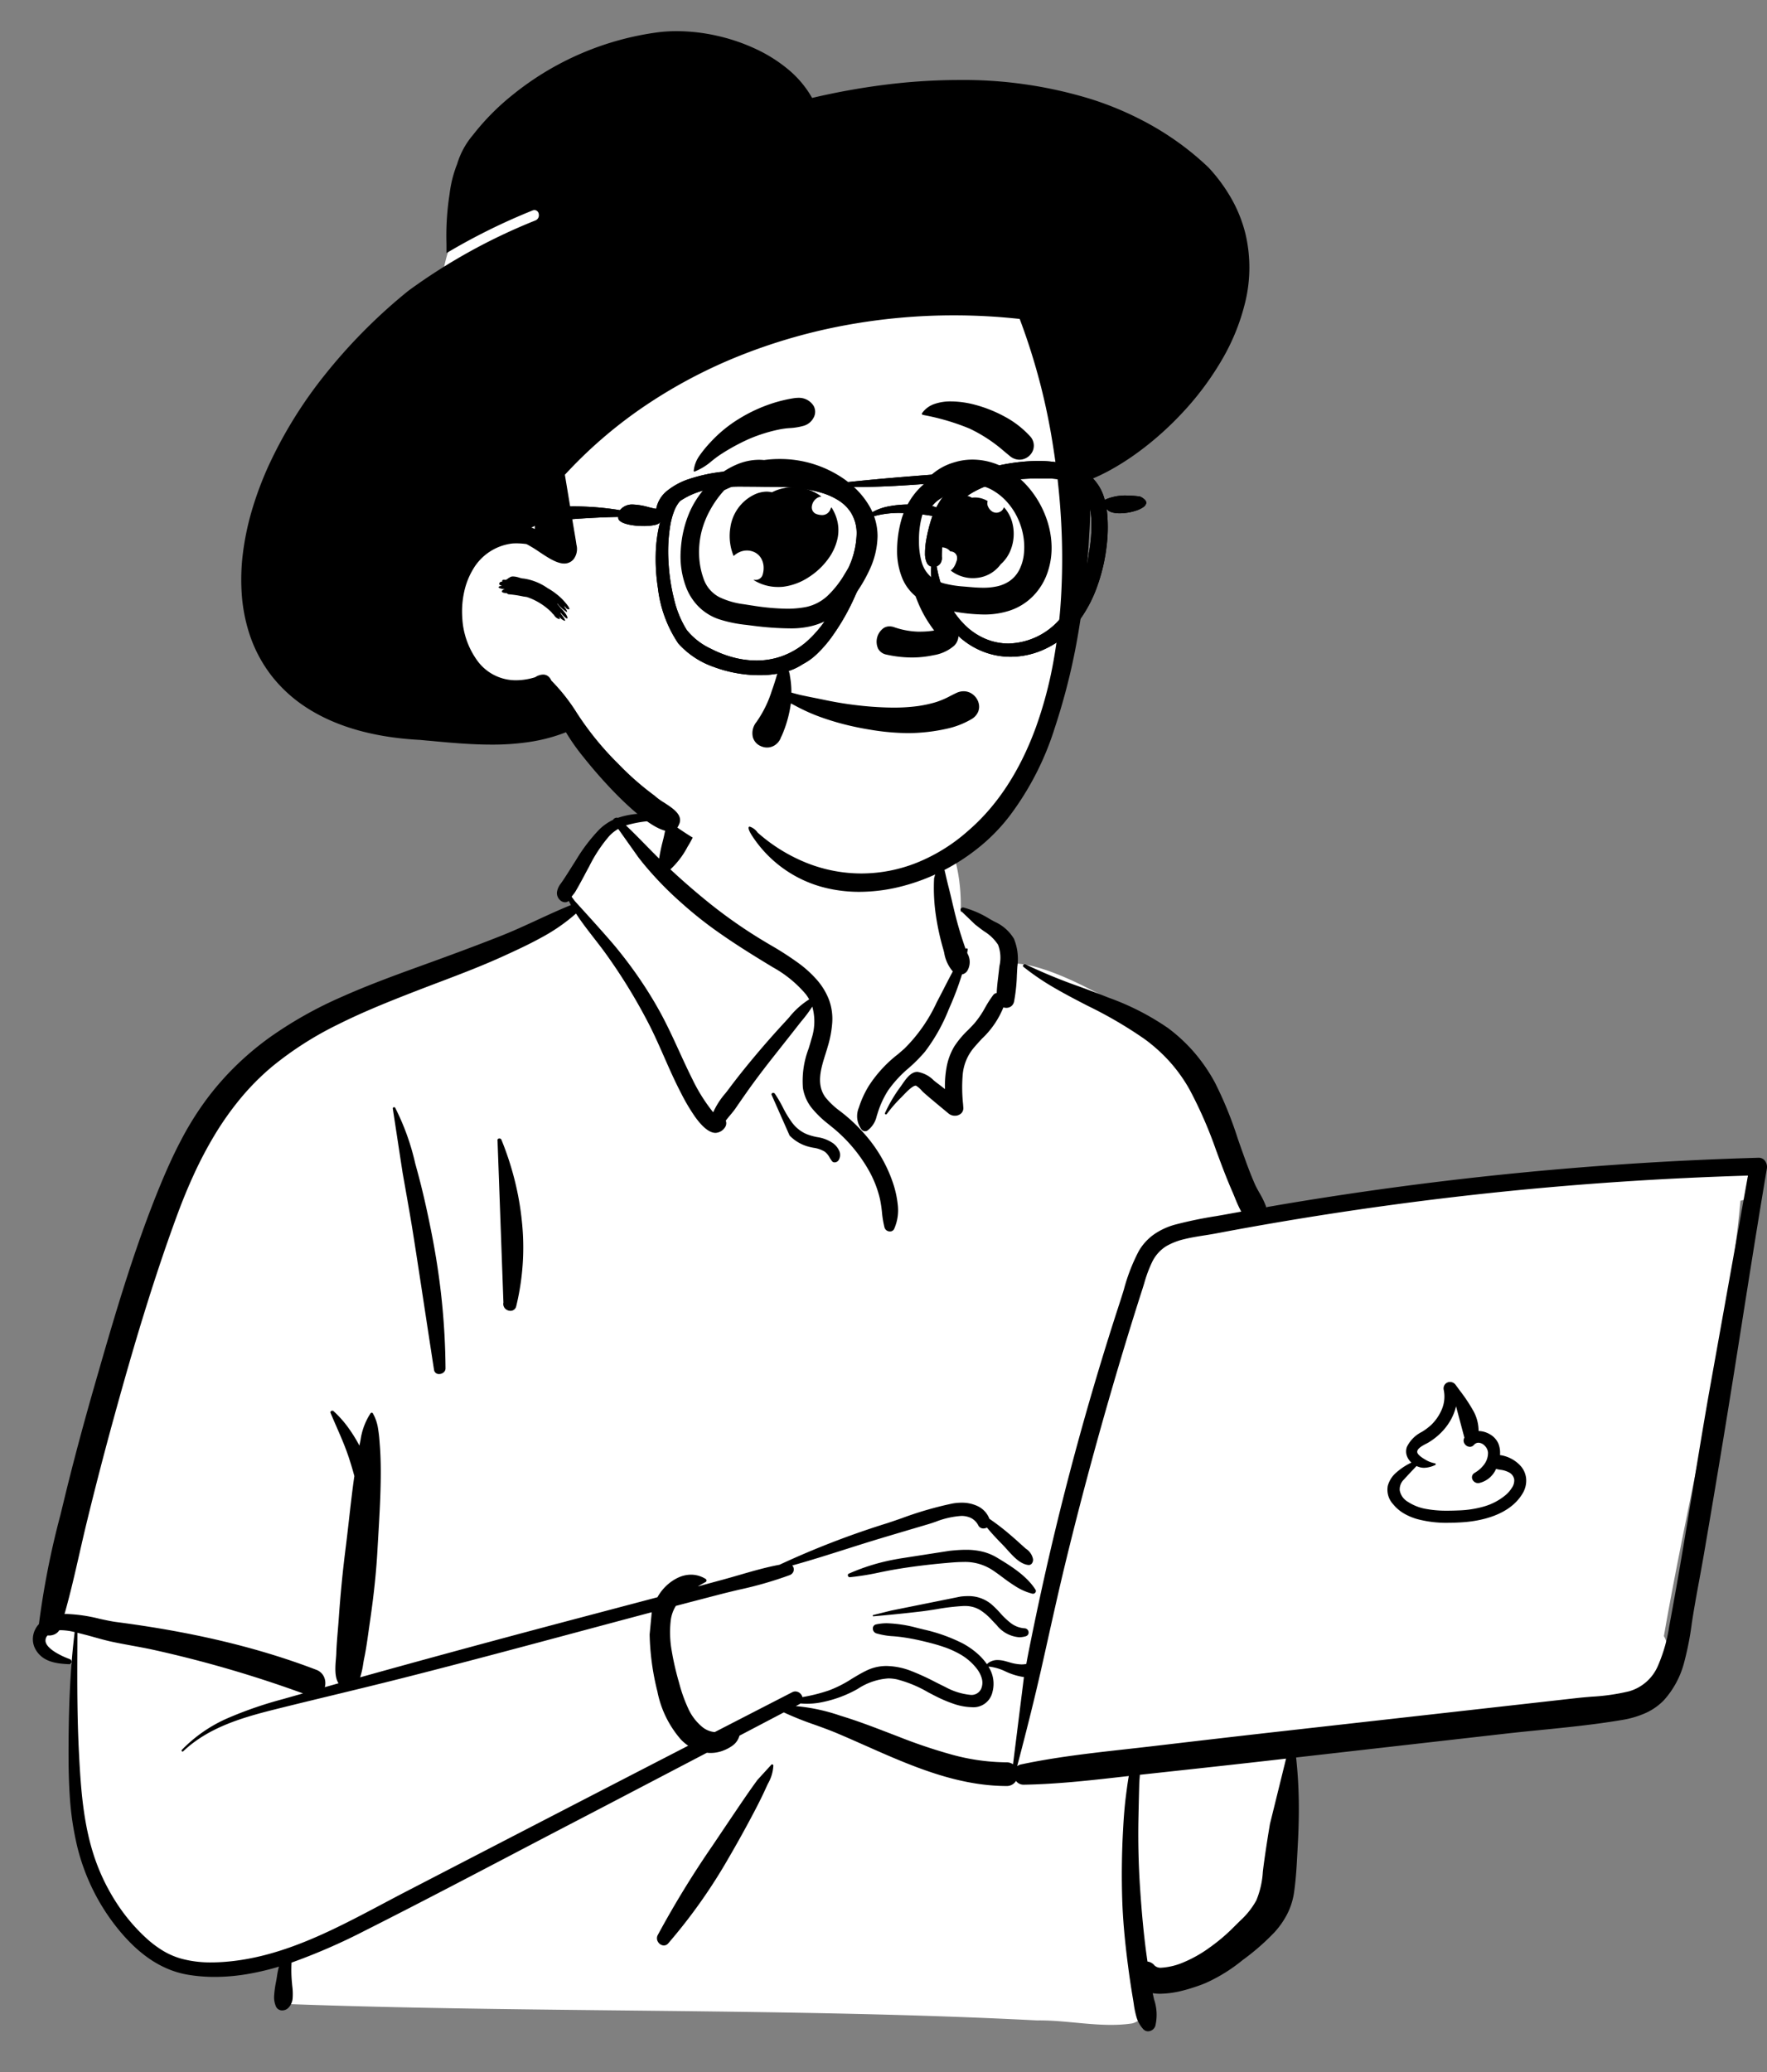 <svg xmlns="http://www.w3.org/2000/svg" width="268.668" height="315" viewBox="0 0 268.668 315">
  <rect x="0" y="0" width="268.668" height="315" fill="#808080" stroke="none"/>
  <g id="Peep1" transform="translate(-0.314 -0.477)">
    <g id="body_Macbook" data-name="body/Macbook" transform="translate(0.314 122.477)">
      <path id="_Background" data-name="🎨 Background" d="M255.636,61.461l-11.277,1.107c-18,1.375-36,4.248-53.864,5.972a1.155,1.155,0,0,0-1.844-.1c-1.783-.156-3.781-1.519-5.4-.1-.052-.007-.1-.016-.158-.021a113.276,113.276,0,0,1-6.792-17.3c-1.231-3.624-2.888-7.131-5.949-9.564-5.224-3.626-17.193-10.98-23.327-10.671a4.553,4.553,0,0,0-1.454-2.962c1.853-3.159-5.555-5.22-6.078-4.854.335-10.553-4.629-19.718-15.575-21.819C114.116-.9,100.169-1.238,94.895,9.01c-.58-.065-6.506-.1-7.079-.032-.891-1.129-10.682,9.57-6.669,13.295-35.874,15.869-56.271,13.976-66.2,58.588-1.342,4.191-1.44,8.777-2.858,12.874-5.043,11.775-9.133,24.314-10.151,37.127-2.459.63-2.741,4.965.106,5.592a6.66,6.66,0,0,1,2.791,1.188c-.62,10.5,1.919,34.486,3.52,34.412,3.263,10.383,17.815,13.314,28.118,9.665-1.776,3.341,0,5.442,0,7.228,37.073,1.4,77.608.595,114.67,2.518,4.741-.067,9.727,1.164,14.4.455,2.852-.684,2.857-5.168-.036-5.722l12.639-2.745c-.282-.107,5.21-3.76,9.361-10.587,3.864-7.637,1.234-16.855,2.985-25.162,13.674-1.118,27.575-1.6,41.1-3.912,1.844,5.517,9.827-1.081,12.364-3.735l-.009-.012a3.082,3.082,0,0,0,2.246-2.849,3.741,3.741,0,0,0,.216-4.154C250.2,111.2,255.966,88.9,258.052,66.853a4.668,4.668,0,0,0,2.02-.985l-.048-.048a2.506,2.506,0,0,0-.471-3.976C258.212,61.081,257.092,61.318,255.636,61.461Z" transform="translate(6.581 -6.318)" fill="#fff"/>
      <path id="_Ink" data-name="🖍 Ink" d="M169.561,188.114a.987.987,0,0,1-.732-.324,4.6,4.6,0,0,1-1.025-1.813,13.916,13.916,0,0,1-.424-2.057h0v0c-.035-.228-.072-.464-.111-.7-.277-1.623-.529-3.309-.769-5.153-.5-3.879-.782-7.072-.873-10.05-.105-3.43-.065-6.911.121-10.348.09-1.675.206-3.476.439-5.3.107-.838.2-1.541.306-2.248.039-.264.084-.53.135-.815l-2.846.321c-4.168.465-8.615.925-13.124,1h-.025a1.422,1.422,0,0,1-1.157-.574,1.634,1.634,0,0,1-1.451.776h-.008c-6.262-.023-12.08-2.126-17.434-4.395-1.338-.567-2.688-1.166-3.993-1.745l-.005,0c-1.439-.638-2.927-1.3-4.4-1.918-1.085-.455-2.219-.863-3.316-1.258a48.249,48.249,0,0,1-4.693-1.876l-6.745,3.538a2.772,2.772,0,0,1-1.108,1.549,5.976,5.976,0,0,1-1.262.676,5.243,5.243,0,0,1-2.019.4,5.485,5.485,0,0,1-.565-.029C96.3,149,91.57,151.476,87.121,153.8L82,156.467c-2.961,1.542-5.943,3.1-8.827,4.614-7.128,3.733-14.5,7.594-21.8,11.285l-.756.38a92.108,92.108,0,0,1-11.289,4.926,20.049,20.049,0,0,0,.058,3.019l.02.23c.009.1.019.191.029.292v.011a9.076,9.076,0,0,1,.06,1.835,2.307,2.307,0,0,1-.72,1.556,1.31,1.31,0,0,1-.86.322,1.016,1.016,0,0,1-.942-.554,3.54,3.54,0,0,1-.286-1.794,15.491,15.491,0,0,1,.276-1.973c.056-.3.109-.588.148-.853a12.97,12.97,0,0,1,.29-1.474,40.208,40.208,0,0,1-4.851,1.137,30.055,30.055,0,0,1-4.9.422,24.745,24.745,0,0,1-4-.319,13.971,13.971,0,0,1-3.169-.918,15.776,15.776,0,0,1-2.822-1.563,20.092,20.092,0,0,1-2.508-2.071,27.294,27.294,0,0,1-2.224-2.443,31.7,31.7,0,0,1-3.764-5.866,32.11,32.11,0,0,1-2.4-6.546A45.055,45.055,0,0,1,5.6,152.272c-.178-2.665-.19-5.394-.175-7.945.018-3.132.089-5.9.218-8.463.152-3.028.384-5.787.708-8.435a9.139,9.139,0,0,0-2.029-.287c-.108,0-.213,0-.314.011a1.629,1.629,0,0,1-.667.594,1.963,1.963,0,0,1-.862.2,2,2,0,0,1-.235-.014,1.058,1.058,0,0,0-.3,1.008c.134.524.673,1.072,1.6,1.63a11.968,11.968,0,0,0,2.057.962.424.424,0,0,1,.269.476.343.343,0,0,1-.354.3h-.02l-.293-.014c-1.824-.1-3.657-.415-4.7-2.07a3.18,3.18,0,0,1-.487-2.1,3.411,3.411,0,0,1,.9-1.913A128.052,128.052,0,0,1,4.2,109.567l.008-.035c.15-.618.306-1.258.458-1.887,1.348-5.588,2.912-11.468,4.784-17.974l.768-2.667c1.3-4.5,2.712-9.31,4.236-14,1.672-5.151,3.309-9.641,5-13.726,1.046-2.523,2.047-4.683,3.059-6.606a46.779,46.779,0,0,1,3.842-6.176,43.472,43.472,0,0,1,4.422-5.076,45.367,45.367,0,0,1,5.147-4.341,61.251,61.251,0,0,1,10.989-6.2c3.8-1.7,7.736-3.156,11.774-4.618l.353-.128c3.93-1.422,8.129-2.961,12.209-4.578,1.847-.732,3.684-1.58,5.461-2.4,1.66-.766,3.377-1.558,5.1-2.253-.117-.213-.23-.427-.335-.637l-.066.055h0l-.032.024a.791.791,0,0,1-.454.134,1.1,1.1,0,0,1-.725-.286,1.451,1.451,0,0,1-.518-1.225,2.69,2.69,0,0,1,.523-1.247l.073-.1c.518-.726,1-1.5,1.469-2.24.137-.219.293-.467.445-.705l.393-.617a25.641,25.641,0,0,1,3.563-4.67A7.708,7.708,0,0,1,88.256,3.93a.073.073,0,0,1,.011-.072.766.766,0,0,1,.52-.242.193.193,0,0,1,.13.038,12.416,12.416,0,0,1,4.291-.65c1.2,0,2.41.1,3.452.2l.5-1.577A2.654,2.654,0,0,1,98.1.39,2.191,2.191,0,0,1,99.351,0a2.3,2.3,0,0,1,2.213,1.686,2.831,2.831,0,0,1,.065,1.175,15.834,15.834,0,0,1-2.088,5.18,12.733,12.733,0,0,1-2.609,3.435c1.948,1.817,3.981,3.578,6.043,5.231a74.564,74.564,0,0,0,7.1,5.023c.665.416,1.35.823,2.012,1.217a47.68,47.68,0,0,1,4.431,2.863,17.258,17.258,0,0,1,2.624,2.391,10.139,10.139,0,0,1,1.864,3,8.424,8.424,0,0,1,.528,3.625,16.552,16.552,0,0,1-.688,3.623l-.079.27c-.083.279-.17.558-.263.853-.683,2.17-1.456,4.629.031,6.6a12.132,12.132,0,0,0,2.279,2.122c.3.235.611.478.9.724a24.823,24.823,0,0,1,2.68,2.626,21.707,21.707,0,0,1,4.18,6.94l.082.234a15.286,15.286,0,0,1,.847,3.671,6.978,6.978,0,0,1-.547,3.64.682.682,0,0,1-.642.391.851.851,0,0,1-.825-.582,15.55,15.55,0,0,1-.391-2.343,18.582,18.582,0,0,0-.3-1.99,16.386,16.386,0,0,0-1.638-4.25,23.018,23.018,0,0,0-5.629-6.681l-.682-.555a15.259,15.259,0,0,1-2.416-2.351,6.474,6.474,0,0,1-1.354-3.068,13.806,13.806,0,0,1,.884-6.016l0-.005c.145-.481.3-.978.428-1.465a8.327,8.327,0,0,0,.114-4.875,20.473,20.473,0,0,1-1.569,2.12c-.189.234-.368.455-.539.673-1.023,1.311-2.065,2.63-3.074,3.905l-.136.173-.758.96c-1.5,1.906-2.794,3.627-3.943,5.261-.608.864-1.19,1.707-1.679,2.417-.228.331-.511.669-.784.995v0c-.229.273-.465.555-.672.836a1.082,1.082,0,0,1-.1.984,1.83,1.83,0,0,1-1.455.874c-.9,0-1.944-.817-3.105-2.429a29.379,29.379,0,0,1-2.125-3.585l-.05-.1-.019-.036c-.909-1.745-1.715-3.572-2.494-5.34-.788-1.788-1.6-3.637-2.525-5.4a84.445,84.445,0,0,0-6.473-10.491c-.552-.76-1.139-1.514-1.705-2.243-.93-1.2-1.892-2.433-2.721-3.72a27.819,27.819,0,0,1-5.292,3.665c-1.964,1.085-4.081,2.05-5.781,2.826h0c-3.243,1.479-6.638,2.768-9.921,4.014l-.006,0c-.938.356-1.909.725-2.86,1.092l-1.264.491c-4.161,1.624-7.623,3.051-10.993,4.737A51.457,51.457,0,0,0,36.4,41.436a37.807,37.807,0,0,0-4.878,4.915,45.9,45.9,0,0,0-3.949,5.608,60.518,60.518,0,0,0-3.193,6.107c-.9,1.966-1.752,4.063-2.611,6.413-1.709,4.67-3.363,9.621-5.056,15.135-1.4,4.546-2.8,9.418-4.43,15.332-1.453,5.284-2.83,10.595-4.093,15.784-.387,1.588-.757,3.208-1.114,4.774v0c-.69,3.021-1.4,6.145-2.267,9.176.117,0,.234-.006.348-.006a23.991,23.991,0,0,1,4.982.734c.942.206,1.832.4,2.63.5,5.571.729,10.6,1.623,15.376,2.731,2.587.6,5.123,1.273,7.54,2,2.536.762,5.027,1.61,7.4,2.519a2.064,2.064,0,0,1,1.2,1.129,2.332,2.332,0,0,1,.1,1.515l.832-.236.031-.009,1.223-.346c-.621-.951-.5-2.508-.394-3.759.023-.284.045-.552.056-.792l0-.089c.041-1.134.137-2.287.23-3.4v-.006c.048-.579.1-1.179.14-1.767.245-3.479.55-6.687.932-9.8l.1-.816c.193-1.513.367-3.052.536-4.542v0c.228-2.01.463-4.088.747-6.123l.059-.406c-.206-.788-.454-1.619-.8-2.695-.54-1.661-1.247-3.282-1.932-4.849-.294-.674-.6-1.37-.886-2.064a.211.211,0,0,1,.014-.207.31.31,0,0,1,.255-.123.274.274,0,0,1,.185.066A16.247,16.247,0,0,1,47.9,96.281a22.978,22.978,0,0,1,1.748,2.8c.008-.04.015-.08.023-.119s.019-.1.03-.155l.118-.58a9.966,9.966,0,0,1,1.512-4.049.247.247,0,0,1,.193-.1.193.193,0,0,1,.17.1,6.626,6.626,0,0,1,.762,2.172,21.686,21.686,0,0,1,.266,2.321c.008.1.015.194.023.29.163,2.041.156,4.09.137,5.454-.04,2.836-.21,5.722-.375,8.513-.039.655-.083,1.4-.123,2.123-.179,3.18-.529,6.566-1.073,10.353l-.094.646c-.065.442-.128.894-.189,1.33v0c-.165,1.183-.336,2.4-.568,3.592l-.09.443c-.053.25-.1.533-.148.831a12.028,12.028,0,0,1-.466,2.059c8.335-2.325,17.155-4.729,26.214-7.147,4.493-1.2,9.062-2.4,13.481-3.571l5.509-1.455a7.126,7.126,0,0,1,1.269-1.667,6.848,6.848,0,0,1,1.819-1.287,4.7,4.7,0,0,1,2.018-.479,4.2,4.2,0,0,1,2.219.646.283.283,0,0,1,.132.249.252.252,0,0,1-.132.22c-.47.257-.848.471-1.189.674l3.8-1.03c.838-.227,1.694-.475,2.522-.715h0c1.991-.577,4.049-1.174,6.1-1.552a131.349,131.349,0,0,1,16.429-6.337l.331-.111.665-.225,1.138-.391a54.1,54.1,0,0,1,7.724-2.243,7.685,7.685,0,0,1,1.378-.127,5.538,5.538,0,0,1,2.535.557,3.536,3.536,0,0,1,1.716,1.891,35.166,35.166,0,0,1,3.169,2.442c.515.432,1.024.891,1.516,1.335l.006.006c.2.183.413.372.62.557l.131.115.129.111.005,0a2.465,2.465,0,0,1,1.052,1.531.9.9,0,0,1-.185.709.572.572,0,0,1-.448.216.641.641,0,0,1-.069,0c-1.252-.134-2.306-1.309-3.236-2.345h0c-.233-.259-.453-.5-.666-.722-.927-.946-1.689-1.755-2.4-2.626a1.117,1.117,0,0,1-.532.139.848.848,0,0,1-.781-.47,2.542,2.542,0,0,0-1.11-1.119,3.318,3.318,0,0,0-1.5-.314,13.168,13.168,0,0,0-3.909.9h0c-.379.129-.737.25-1.056.345l-3.13.926c-1.3.385-3,.892-4.691,1.4-1.574.478-3.168.984-4.709,1.473-2.674.849-5.439,1.727-8.185,2.486a.9.9,0,0,1,.215.811.951.951,0,0,1-.617.661,57.866,57.866,0,0,1-7.7,2.214h0c-.963.229-1.96.466-2.923.716-2.2.572-4.448,1.157-6.668,1.741a5.426,5.426,0,0,0-.77,2.128,15.919,15.919,0,0,0,.138,4.7,42.3,42.3,0,0,0,1.053,4.626l.12.431a22.626,22.626,0,0,0,1.305,3.641,7.776,7.776,0,0,0,2.318,3,3.531,3.531,0,0,0,1.741.663c3.989-2.053,7.892-4.062,11.775-6.056a1.1,1.1,0,0,1,.5-.128,1.146,1.146,0,0,1,1.06.861,25.666,25.666,0,0,0,4.024-1.012,17.932,17.932,0,0,0,3.472-1.761c.728-.439,1.48-.893,2.274-1.273a6.9,6.9,0,0,1,3.041-.682,10.861,10.861,0,0,1,3.8.786,37.035,37.035,0,0,1,3.631,1.669l.71.356.791.389a10,10,0,0,0,3.8,1.19,1.6,1.6,0,0,0,1.685-1.051,2.419,2.419,0,0,0,.037-1.487,4.321,4.321,0,0,0-.724-1.41,8.591,8.591,0,0,0-2.317-2.081,14.092,14.092,0,0,0-2.78-1.271c-1.025-.353-2.066-.618-2.949-.83-1.147-.276-2.291-.5-3.4-.651-.413-.058-.838-.1-1.249-.132a11.329,11.329,0,0,1-2.634-.444.771.771,0,0,1-.5-.765.613.613,0,0,1,.5-.592,7.561,7.561,0,0,1,1.669-.172,19.934,19.934,0,0,1,4.55.7l1.048.258a25.253,25.253,0,0,1,5.9,2.107,12.109,12.109,0,0,1,1.992,1.343,9.143,9.143,0,0,1,1.68,1.806,2.307,2.307,0,0,1,1.645-.621,4.658,4.658,0,0,1,1.192.178l.564.157a6.922,6.922,0,0,0,1.855.329,3.759,3.759,0,0,0,.736-.072c.116-.633.242-1.311.375-1.977,1.32-6.626,2.756-13.138,4.268-19.355,1.334-5.482,2.8-11.041,4.355-16.521,1.54-5.422,3.212-10.921,4.971-16.346l.353-1.084c.181-.553.357-1.129.528-1.686l0-.006a28.1,28.1,0,0,1,2.24-5.768,8,8,0,0,1,2.366-2.587,10.456,10.456,0,0,1,3.2-1.464,62.551,62.551,0,0,1,6.125-1.272h.009c.679-.118,1.381-.239,2.065-.366.363-.067.741-.135,1.075-.194l.75-.135a20.056,20.056,0,0,1-.97-2.13c-.1-.233-.184-.452-.273-.659l-.061-.14c-.809-1.845-1.522-3.72-2.053-5.147l-.482-1.3a65.116,65.116,0,0,0-4-9.152,23.577,23.577,0,0,0-3-4.223,24.962,24.962,0,0,0-3.846-3.475,64.278,64.278,0,0,0-8.646-5.055c-1.666-.86-3.387-1.75-5.034-2.71a37.612,37.612,0,0,1-4.742-3.216.2.2,0,0,1-.071-.228.291.291,0,0,1,.263-.185.236.236,0,0,1,.107.026,80.525,80.525,0,0,0,8.254,3.4h0c1.184.437,2.408.89,3.6,1.358l.78.308a39.115,39.115,0,0,1,9,4.591,24.984,24.984,0,0,1,4.047,3.757,25.772,25.772,0,0,1,3.125,4.556,57.3,57.3,0,0,1,3.444,8.435v0c.221.636.45,1.295.679,1.935l.332.926c.477,1.324,1,2.739,1.61,4.125.189.432.441.882.707,1.358a12.65,12.65,0,0,1,1.039,2.166l.218-.038.009,0c1-.173,2.031-.352,3.047-.522,5.884-.982,11.869-1.876,17.789-2.657s11.927-1.468,17.869-2.045,11.971-1.058,17.928-1.431,12-.648,17.968-.817h.041a1.175,1.175,0,0,1,.925.422A1.57,1.57,0,0,1,263.643,57c-1.3,7.667-2.53,15.465-3.723,23.005l0,.016c-.926,5.853-1.884,11.905-2.863,17.851-1,6.068-2.009,12.062-3,17.815-.222,1.286-.461,2.588-.693,3.848-.311,1.692-.633,3.441-.914,5.166-.085.52-.166,1.049-.244,1.561l0,.019a45.776,45.776,0,0,1-1.116,5.678A13.712,13.712,0,0,1,248,137.772a9,9,0,0,1-2.9,2.007,14.307,14.307,0,0,1-3.4.994c-4.1.7-8.329,1.127-12.423,1.535-1.806.18-3.673.366-5.5.574l-31.708,3.607c.225,2.044.354,4.1.4,6.291.038,2,0,4.069-.111,6.327l-.121,2.326c-.095,1.789-.21,3.694-.486,5.6a10.534,10.534,0,0,1-1.022,3.232,12.8,12.8,0,0,1-1.943,2.792,35.57,35.57,0,0,1-4.881,4.255,24.819,24.819,0,0,1-5.657,3.494l-.269.107a26.76,26.76,0,0,1-3,.974,14.627,14.627,0,0,1-3.564.52,7.266,7.266,0,0,1-1.152-.086c.063.314.138.639.211.953a7.3,7.3,0,0,1,.185,4.035,1.225,1.225,0,0,1-.438.585A1.151,1.151,0,0,1,169.561,188.114Zm20.981-41.451-3.322.378c-3.9.443-7.731.864-10.968,1.216l-7.943.863c-.01.224-.028.441-.046.65v0c-.018.212-.034.412-.039.585-.054,1.831-.094,3.691-.127,5.29-.073,3.515.008,7.082.24,10.6.262,3.968.575,7.219.984,10.233l.095.679.055.357a1.562,1.562,0,0,1,1.055.583,1.352,1.352,0,0,0,1.072.35,10.083,10.083,0,0,0,2.982-.666,19.526,19.526,0,0,0,4.391-2.437,27.583,27.583,0,0,0,3.667-3.122l.939-.928a11.984,11.984,0,0,0,2.441-3.084,13.343,13.343,0,0,0,.991-4.324c.036-.306.072-.622.112-.925.245-1.855.552-3.873.966-6.35l2.456-9.953ZM6.77,127.53l-.014,3.451c-.018,4.695-.013,9.693.24,14.657l.047.905c.284,5.314.725,10.935,2.675,16.117a30.782,30.782,0,0,0,3.031,5.988,27.622,27.622,0,0,0,4.306,5.139,16.37,16.37,0,0,0,2.611,2.015,11.414,11.414,0,0,0,3.019,1.306,16.942,16.942,0,0,0,4.432.533c.59,0,1.194-.022,1.845-.067,8.719-.608,16.612-4.8,24.246-8.844h0c1.155-.613,2.349-1.246,3.517-1.851C70.4,159.8,84.984,152.251,99.638,144.7a7.024,7.024,0,0,1-1.083-.912,15.671,15.671,0,0,1-3.6-7.324,38.655,38.655,0,0,1-1.181-8.683l.321-3.374-.345.091c-3.564.947-7.179,1.916-10.675,2.853-8.805,2.36-17.911,4.8-26.9,7.077-3.582.907-7.232,1.79-10.762,2.644-2.6.628-5.28,1.278-7.917,1.932l-1.007.252c-4.824,1.219-9.849,2.709-13.633,6.293a.145.145,0,0,1-.1.042.159.159,0,0,1-.14-.1.14.14,0,0,1,.03-.156,21.911,21.911,0,0,1,7.116-4.883A59.9,59.9,0,0,1,38,137.62c.563-.161,1.136-.323,1.69-.479l.024-.007,1.356-.383a179.981,179.981,0,0,0-22.982-6.679c-1-.212-2.018-.4-3.005-.581h0c-1-.184-2.041-.375-3.055-.592-.9-.193-1.807-.446-2.682-.69-.483-.135-.982-.275-1.479-.4Zm254-69.5c-6.283.19-12.617.493-18.827.9-6.272.413-12.591.945-18.783,1.58C211.589,61.7,199.9,63.307,188.433,65.28c-2.394.412-4.819.846-7.209,1.292l-1.44.271c-.537.1-1.089.188-1.673.28-1,.157-2.033.319-3.025.566a10.1,10.1,0,0,0-2.772,1.078,5.825,5.825,0,0,0-2.167,2.464,19.683,19.683,0,0,0-1.172,3.167c-.088.289-.18.586-.273.876-.876,2.724-1.743,5.5-2.576,8.242-3.361,11.075-6.408,22.2-9.055,33.071-.945,3.88-1.83,7.841-2.686,11.672v.005c-.359,1.609-.731,3.273-1.1,4.908-.983,4.334-2.137,8.986-3.631,14.64a1.435,1.435,0,0,1,.587-.267c5.277-1.123,10.731-1.73,16.006-2.318,1.1-.123,2.245-.25,3.372-.381l.627-.073c6.363-.748,13.2-1.548,20.11-2.324l44.4-4.993c.742-.083,1.512-.147,2.257-.209a31.544,31.544,0,0,0,5.715-.827,6.809,6.809,0,0,0,4.39-3.95,24.009,24.009,0,0,0,1.685-5.947l.022-.117c1.311-6.972,2.481-14.1,3.613-20.987v0c.759-4.623,1.544-9.4,2.367-14.1ZM148.014,147.224h.006a1.716,1.716,0,0,1,1.006.3l1.659-13.258a9.884,9.884,0,0,1-2.784-.847,7.717,7.717,0,0,0-2.468-.738c-.048,0-.095,0-.139.006a4.794,4.794,0,0,1,.6,3.869,2.954,2.954,0,0,1-3.153,2.288,9.117,9.117,0,0,1-2.845-.548,20.036,20.036,0,0,1-2.482-1.049c-.44-.219-.883-.452-1.311-.677a18.56,18.56,0,0,0-4.732-1.957,6.446,6.446,0,0,0-1.321-.142,9.651,9.651,0,0,0-4.669,1.61l-.231.126a18.318,18.318,0,0,1-5.493,1.94,10.879,10.879,0,0,1-1.95.17c-.325,0-.653-.013-1-.039a1.194,1.194,0,0,1-.2.131l-.511.268a28.729,28.729,0,0,1,6.817,1.472c2.32.7,4.62,1.57,6.595,2.326l2.141.823a80.357,80.357,0,0,0,8.035,2.719,32.2,32.2,0,0,0,8.357,1.208ZM89,5.328A5.923,5.923,0,0,0,87.653,6.39,21.945,21.945,0,0,0,84.6,11l-.053.1c-.22.4-.436.8-.646,1.2l0,.006c-.256.478-.521.972-.788,1.454-.231.417-.469.829-.65,1.14a4.571,4.571,0,0,1-.309.415h0c-.089.112-.181.228-.244.318.155.217.323.443.515.691.014.018.211.235.538.595l.013.015c1.339,1.473,4.474,4.924,5.757,6.492,1.254,1.534,2.432,3.1,3.5,4.668,1.111,1.623,2.142,3.293,3.065,4.964,1.095,1.982,2.051,4.068,2.975,6.085.636,1.388,1.294,2.823,1.993,4.215a26.014,26.014,0,0,0,3.034,4.881c.028.034.057.068.086.1l0,0,0,0,.054.063a11.8,11.8,0,0,1,1.86-2.887c.141-.178.275-.346.385-.491l.055-.073c1.191-1.606,2.515-3.27,4.167-5.238,1.273-1.516,2.629-3.06,4.029-4.587l.517-.562c.174-.188.353-.389.543-.6a12.2,12.2,0,0,1,3.037-2.723,6.779,6.779,0,0,0-.525-.795,17.912,17.912,0,0,0-5.007-4.09l-1.189-.723c-3.532-2.152-5.391-3.409-6.615-4.263A60.1,60.1,0,0,1,98.523,16.5,52.194,52.194,0,0,1,92.7,10.46l-.612-.775Zm7.479-1.352c-.492.041-1,.071-1.5.1a17.776,17.776,0,0,0-4.809.718c1.025.969,2.035,2,3.011,2.995.665.678,1.353,1.38,2.037,2.053a24.935,24.935,0,0,1,.546-2.621c.057-.23.115-.467.17-.7ZM95.938,175.07a1.085,1.085,0,0,1-.888-.545A1.025,1.025,0,0,1,95,173.5a147.725,147.725,0,0,1,8.364-13.655l.389-.579c1.34-1.995,2.726-4.057,4.1-6.078.744-1.091,1.354-1.964,1.92-2.748l.395-.542,2.137-2.338a.193.193,0,0,1,.092-.024.189.189,0,0,1,.186.184,6.058,6.058,0,0,1-.812,2.731c-.063.133-.135.284-.2.425l-.048.105c-.493,1.1-1.072,2.277-1.77,3.608-1.271,2.424-2.576,4.784-3.877,7.017a82.9,82.9,0,0,1-9.272,13.136A.89.89,0,0,1,95.938,175.07Zm54.031-46.859a4.818,4.818,0,0,1-3.4-1.809l-.8-.84a8.563,8.563,0,0,0-1.758-1.493,4.35,4.35,0,0,0-2.306-.608c-.07,0-.143,0-.215,0a34.082,34.082,0,0,0-4.084.484h0c-.771.123-1.569.25-2.35.343-2.324.275-4.767.524-7.262.74h-.009a.088.088,0,0,1-.086-.084.1.1,0,0,1,.069-.11l2.717-.676,10.562-2.13a9.021,9.021,0,0,1,1.088-.07,5.39,5.39,0,0,1,3.548,1.194,13.944,13.944,0,0,1,1.375,1.356,11.737,11.737,0,0,0,1.633,1.554,3.9,3.9,0,0,0,2.1.79.635.635,0,0,1,.6.568.583.583,0,0,1-.435.643A3.434,3.434,0,0,1,149.969,128.21Zm2.1-6.61a.413.413,0,0,1-.1-.011,8.576,8.576,0,0,1-2.384-1.009,25.9,25.9,0,0,1-2.137-1.474c-.529-.392-1.075-.8-1.634-1.161a7.577,7.577,0,0,0-4.386-1.175c-.849,0-1.71.077-2.621.158l-.16.014c-2.613.233-5.121.55-7.455.943-.8.135-1.624.3-2.415.46a40.545,40.545,0,0,1-4.576.742v0a.306.306,0,0,1-.283-.243.253.253,0,0,1,.136-.3,31.185,31.185,0,0,1,7.55-2.257l.169-.035,7.618-1.183.281-.028c.882-.086,1.556-.124,2.185-.124a10.534,10.534,0,0,1,2.419.254,8,8,0,0,1,2.34.951l.424.256c1.958,1.19,4.151,2.624,5.4,4.6a.376.376,0,0,1,.012.393A.454.454,0,0,1,152.069,121.6Zm63.089-10.789a17.147,17.147,0,0,1-4.621-.549,8.755,8.755,0,0,1-2.067-.864,6.031,6.031,0,0,1-1.653-1.415,3.236,3.236,0,0,1-.811-2.782,4.053,4.053,0,0,1,1.311-2.043,9.672,9.672,0,0,1,2.282-1.5,2.5,2.5,0,0,1-.711-1.078,2.028,2.028,0,0,1,.028-1.311A5.008,5.008,0,0,1,211.178,97a9.085,9.085,0,0,0,1.436-1.073,7.149,7.149,0,0,0,1.616-2.373,5,5,0,0,0,.31-2.817l-.021-.107a1.015,1.015,0,0,1,.183-.866,1,1,0,0,1,.775-.361,1.059,1.059,0,0,1,.861.459l.139.191c.151.207.306.416.471.637l0,.006a24.659,24.659,0,0,1,1.973,2.939,6.278,6.278,0,0,1,.892,3.222,3.605,3.605,0,0,1,1.785.539,3.032,3.032,0,0,1,1.218,1.357,3.751,3.751,0,0,1,.249,1.763,5.253,5.253,0,0,1,3.04,1.545,3.366,3.366,0,0,1,.94,2.06,3.739,3.739,0,0,1-.528,2.21c-1.986,3.382-6.471,4.2-8.968,4.388l-.117.009C216.612,110.784,215.866,110.811,215.158,110.811Zm-4.774-8.629c-.658.672-1.3,1.368-1.917,2.042a2.083,2.083,0,0,0-.643,1.658,2.542,2.542,0,0,0,1.225,1.732,7.352,7.352,0,0,0,2.83,1.1,16.954,16.954,0,0,0,3.175.257h0c.656,0,1.294-.024,1.776-.044a15.661,15.661,0,0,0,3.736-.575,9,9,0,0,0,3.329-1.734l.084-.073a4.787,4.787,0,0,0,.918-1.082,1.991,1.991,0,0,0,.336-1.219,1.48,1.48,0,0,0-.851-1.122,3.709,3.709,0,0,0-1.257-.37,5.831,5.831,0,0,1-.655-.134,3.7,3.7,0,0,1-2.58,2.149.992.992,0,0,1-.149.011.938.938,0,0,1-.9-.658.762.762,0,0,1,.347-.883l.183-.114a4.6,4.6,0,0,0,1.331-1.24,2.912,2.912,0,0,0,.545-1.733,1.607,1.607,0,0,0-.461-1.01,1.4,1.4,0,0,0-.984-.5.912.912,0,0,0-.671.3l-.038.041a.791.791,0,0,1-.6.285,1,1,0,0,1-.823-.494.857.857,0,0,1-.035-.859l.022-.039L216.386,93.1a7.906,7.906,0,0,1-.948,2.316,9.087,9.087,0,0,1-1.629,1.98,10.047,10.047,0,0,1-1.6,1.2l-.069.04c-.075.042-.17.091-.262.139-.587.306-1.473.769-1.391,1.313.061.408.837.895,1.167,1.085a4.215,4.215,0,0,0,1.507.594.144.144,0,0,1,.133.119.114.114,0,0,1-.065.134,4.179,4.179,0,0,1-1.695.435A2.635,2.635,0,0,1,210.384,102.183ZM61.771,88.2a.738.738,0,0,1-.779-.637c-.476-3.062-.949-6.171-1.407-9.178v0c-.541-3.555-1.1-7.231-1.667-10.844-.4-2.571-.863-5.177-1.309-7.7v0c-.135-.765-.275-1.555-.413-2.343L54.72,47.826a.181.181,0,0,1,.052-.132.215.215,0,0,1,.151-.062.185.185,0,0,1,.165.095,36.283,36.283,0,0,1,3.035,8.419c.089.329.181.668.272,1,.8,2.907,1.521,6.05,2.273,9.891.662,3.377,1.17,6.773,1.511,10.094.347,3.374.534,6.8.558,10.191a.8.8,0,0,1-.236.58A1.046,1.046,0,0,1,61.771,88.2ZM72.608,78.59a1.14,1.14,0,0,1-.857-.4,1.01,1.01,0,0,1-.209-.862l-.893-24.569a.275.275,0,0,1,.033-.256.311.311,0,0,1,.252-.117.326.326,0,0,1,.31.209,45.912,45.912,0,0,1,2.005,6.117,43.551,43.551,0,0,1,1.108,6.355,37.809,37.809,0,0,1-.864,12.8A.885.885,0,0,1,72.608,78.59ZM121.9,56.02a.491.491,0,0,1-.4-.188,5.56,5.56,0,0,1-.35-.527,2.818,2.818,0,0,0-.746-.907,4.472,4.472,0,0,0-1.737-.6c-.269-.054-.547-.11-.806-.185a6.226,6.226,0,0,1-2.809-1.673L112.3,45.714a.239.239,0,0,1,.061-.182.268.268,0,0,1,.2-.078.3.3,0,0,1,.249.123,18.813,18.813,0,0,1,1.216,2.072,15.8,15.8,0,0,0,1.442,2.372,5.379,5.379,0,0,0,2.191,1.713,9.233,9.233,0,0,0,1.589.447,5.67,5.67,0,0,1,2.443.952,2.949,2.949,0,0,1,.922,1.165,1.494,1.494,0,0,1-.118,1.407A.722.722,0,0,1,121.9,56.02Zm4.647-4.737a.7.7,0,0,1-.505-.2,3.362,3.362,0,0,1-.458-3.384,14.922,14.922,0,0,1,1.535-3.342,19.449,19.449,0,0,1,4.437-4.8c.319-.275.648-.559.977-.85a24.016,24.016,0,0,0,4.894-7.018c.367-.694.735-1.408,1.091-2.1l.007-.014,0-.007c.436-.845.887-1.719,1.343-2.572a5.811,5.811,0,0,1-1.313-2.864c-.045-.175-.088-.34-.132-.5l-.027-.1a38.133,38.133,0,0,1-1.12-5.2,28.524,28.524,0,0,1-.272-5.045l.018-.432.829-3.1a.329.329,0,0,1,.15-.038.326.326,0,0,1,.26.146.336.336,0,0,1-.05.516,12.461,12.461,0,0,1,.554,1.863c.154.681.322,1.377.512,2.126.18.709.352,1.433.517,2.133l0,.009v.006c.167.7.339,1.429.52,2.141.364,1.434.818,2.942,1.35,4.483.03.088.065.184.107.292l.058.149.014-.023a.154.154,0,0,1,.13-.079.165.165,0,0,1,.122.058.177.177,0,0,1,.041.144c-.014.1-.032.192-.049.286v.009c-.011.058-.021.117-.031.176l.053.141a2.614,2.614,0,0,1-.05,2.63,1.242,1.242,0,0,1-.793.523,45.419,45.419,0,0,1-1.807,4.841l-.2.456a27.165,27.165,0,0,1-3.631,6.463,23.8,23.8,0,0,1-2.469,2.485,17.988,17.988,0,0,0-3.132,3.4,14.194,14.194,0,0,0-1.58,3.431l-.149.462a3.691,3.691,0,0,1-1.412,2.2A.653.653,0,0,1,126.55,51.283Zm13.639-2.352a1.47,1.47,0,0,1-.943-.324l-1.807-1.5c-.3-.253-.607-.506-.9-.754-.275-.231-.524-.445-.764-.654l-.377-.333c-.043-.039-.123-.12-.223-.224a3.825,3.825,0,0,0-.9-.784.306.306,0,0,0-.047,0c-.481,0-1.443,1-1.96,1.543l0,0-.178.184-.054.054a22.083,22.083,0,0,0-2.194,2.521.171.171,0,0,1-.137.074.161.161,0,0,1-.135-.073.164.164,0,0,1,0-.162,22.524,22.524,0,0,1,2.136-3.681l.168-.23c.094-.126.193-.269.3-.421l0-.007c.518-.746,1.162-1.674,1.971-1.856a1.6,1.6,0,0,1,.352-.039,4.482,4.482,0,0,1,2.474,1.29c.15.122.292.237.427.341l.055.042c.45.338.893.681,1.229.943a16,16,0,0,1,.25-3.349,9.438,9.438,0,0,1,1.154-3.116,13.822,13.822,0,0,1,2.094-2.5c.334-.341.68-.693,1-1.055a14.105,14.105,0,0,0,1.6-2.358,17.31,17.31,0,0,1,1.239-1.924.8.8,0,0,1,.528-.3c.031-.853.137-1.722.24-2.561V27.7c.029-.234.058-.477.085-.714l.036-.324c.018-.17.039-.341.062-.522a5.544,5.544,0,0,0-.215-3.2,6.751,6.751,0,0,0-2.131-2.052h0c-.207-.149-.4-.29-.588-.431l-.756-.586L141.1,17.785a.276.276,0,0,1-.027-.3.414.414,0,0,1,.351-.215.321.321,0,0,1,.065.007,14.638,14.638,0,0,1,3.971,1.733c.2.112.428.238.645.357l.154.083a6.508,6.508,0,0,1,2.911,2.585,8.171,8.171,0,0,1,.513,4.241l-.009.133c-.023.365-.043.74-.062,1.1v.008a25.716,25.716,0,0,1-.426,4.046,1.193,1.193,0,0,1-.445.733,1.217,1.217,0,0,1-.735.231,1.522,1.522,0,0,1-.445-.067,13.488,13.488,0,0,1-3.276,4.774c-.459.5-.933,1.016-1.356,1.53a7.348,7.348,0,0,0-1.562,4,24.247,24.247,0,0,0,.061,4.394q.02.265.038.524a1.092,1.092,0,0,1-.277.846A1.358,1.358,0,0,1,140.189,48.931Z" transform="translate(5.002 -1.316)"/>
    </g>
    <g id="head_hat-hip" data-name="head/hat-hip" transform="translate(53.314 0.477)">
      <path id="_Background-2" data-name="🎨 Background" d="M98.082,50.858a136.4,136.4,0,0,0-1.1-17.752,26.747,26.747,0,0,0-7.267-15.016C81.111,9.283,68.636,7.132,57.023,5.161L37.169,1.79C31.112.762,24.65-.881,18.53.577a19.366,19.366,0,0,0-7.917,4.362c-2.256,1.9-4.682,3.947-6.21,6.508s-2.058,5.562-2.556,8.462Q1,24.814.54,29.777A123.634,123.634,0,0,0,.284,49.695C.5,52.912.85,56.119,1.293,59.312q.33,2.375.749,4.737c.083.464.146.978.23,1.5a15.775,15.775,0,0,0-.953,5.462c.085,5.41,4.651,8.816,9.255,10.645,2.669,1.06,5.46,1.781,8.083,2.966,2.759,1.246,4.637,3.266,6.524,5.57a63.468,63.468,0,0,0,12.294,11.64c9.829,6.987,22.279,10.291,34.205,7.783A30.473,30.473,0,0,0,80,106.668a18.6,18.6,0,0,0,6.473-6.188,60.513,60.513,0,0,0,7.195-15.47,89.7,89.7,0,0,0,3.695-16.826,128.093,128.093,0,0,0,.72-17.326Z" transform="translate(12.109 23.692)" fill="#fff"/>
      <path id="_Ink-2" data-name="🖍 Ink" d="M93.992,130.841h0a21.737,21.737,0,0,1-4.629-.486,18.551,18.551,0,0,1-11.692-8.042l-.075-.118c-.373-.6-.526-1.023-.43-1.194a.152.152,0,0,1,.144-.076,2.327,2.327,0,0,1,1.2.9,25.517,25.517,0,0,0,7.554,4.655,22.516,22.516,0,0,0,8.227,1.567,22.785,22.785,0,0,0,8.4-1.623,26.746,26.746,0,0,0,7.89-4.915c4.388-3.79,7.836-9.073,10.25-15.7a61.677,61.677,0,0,0,2.653-9.948A82.85,82.85,0,0,0,124.7,85.133a101.879,101.879,0,0,0-.062-11.039c-.212-3.616-.61-7.279-1.182-10.887a96.472,96.472,0,0,0-5.093-19.459,91.955,91.955,0,0,0-10-.547,90.844,90.844,0,0,0-16.4,1.487,84.9,84.9,0,0,0-15.786,4.5A76.464,76.464,0,0,0,61.7,56.749,69.375,69.375,0,0,0,49.209,67.437l1.169,7.041c.065.394.135.795.2,1.182l0,.019c.136.786.278,1.6.393,2.4a2.572,2.572,0,0,1-.412,2.163,1.818,1.818,0,0,1-1.446.69c-1.129,0-2.471-.89-3.769-1.752h0a20.359,20.359,0,0,0-1.969-1.205,11.041,11.041,0,0,0-1.529-.113c-.212,0-.423.007-.627.022a8.008,8.008,0,0,0-6,3.967,11.283,11.283,0,0,0-1.337,3.458,13.9,13.9,0,0,0-.274,3.818,12.116,12.116,0,0,0,2.321,6.614A7.218,7.218,0,0,0,41.8,98.676a9.878,9.878,0,0,0,2.908-.469,2.279,2.279,0,0,1,1.186-.395,1.241,1.241,0,0,1,.738.23,1.573,1.573,0,0,1,.515.677,28.216,28.216,0,0,1,3.845,4.857,45.794,45.794,0,0,0,6.382,7.841,42.773,42.773,0,0,0,5.479,4.8,9.082,9.082,0,0,0,1.424,1.045c1.428.925,3.046,1.974,2.227,3.455a1.442,1.442,0,0,1-1.4.913c-2.333,0-6.413-3.885-8.637-6.2-1.487-1.549-3.043-3.327-4.379-5.008a32.141,32.141,0,0,1-2.717-3.841,25.53,25.53,0,0,1-5.581,1.477,37.815,37.815,0,0,1-5.755.4c-3.211,0-6.455-.307-9.592-.6l-.043,0-1.191-.112c-7.069-.368-12.925-2.047-17.4-4.99a21.476,21.476,0,0,1-5.35-4.96,21.091,21.091,0,0,1-3.235-6.23,25.143,25.143,0,0,1-1.132-5.79A31.909,31.909,0,0,1,.242,79.47a41.038,41.038,0,0,1,1.386-6.647A51.594,51.594,0,0,1,4.2,65.97,66.94,66.94,0,0,1,12.716,52.24a82.817,82.817,0,0,1,12.69-12.77A88.121,88.121,0,0,1,44.728,28.775a.85.85,0,0,0,.509-.978.686.686,0,0,0-.639-.606.775.775,0,0,0-.289.06,94.468,94.468,0,0,0-13.1,6.487l-.006-1.5a41.135,41.135,0,0,1,.471-7.453A18.329,18.329,0,0,1,32.826,20.2a12.274,12.274,0,0,1,2.412-4.424,36.53,36.53,0,0,1,6.023-6.09A44.454,44.454,0,0,1,63.156.2,22.513,22.513,0,0,1,66.21,0,27.989,27.989,0,0,1,72.2.669a28.678,28.678,0,0,1,5.87,1.96,22.6,22.6,0,0,1,5.091,3.183A15.55,15.55,0,0,1,86.8,10.151,105.818,105.818,0,0,1,97.711,8.168a91.1,91.1,0,0,1,11.419-.745,65.841,65.841,0,0,1,20.259,2.961,48.91,48.91,0,0,1,9.334,4.111,44.488,44.488,0,0,1,4.321,2.833,43.477,43.477,0,0,1,4.033,3.4,25.222,25.222,0,0,1,3.614,4.97,21.14,21.14,0,0,1,2.006,5.142,22.277,22.277,0,0,1-.051,10.389,32.3,32.3,0,0,1-3.674,8.966,44.674,44.674,0,0,1-5.955,7.907c-1.1,1.176-2.272,2.308-3.48,3.366a46.186,46.186,0,0,1-3.626,2.872,38.656,38.656,0,0,1-3.632,2.3,28.239,28.239,0,0,1-3.5,1.655,42.164,42.164,0,0,1,.165,8.039,124.32,124.32,0,0,1-1.473,13.92A97.522,97.522,0,0,1,123.7,105.9a44.148,44.148,0,0,1-6.73,13.212,27.66,27.66,0,0,1-4.555,4.764,31.144,31.144,0,0,1-5.629,3.706,30.436,30.436,0,0,1-6.282,2.4A26.117,26.117,0,0,1,93.992,130.841ZM44.628,75.205l-.15.088a1.285,1.285,0,0,1-.371.145c.177.075.354.158.525.244,0-.126,0-.227,0-.318l0-.159Zm4.553,14.442A2.088,2.088,0,0,1,48.32,89l-.049-.055.01.015c.125.192.174.326.141.386a.078.078,0,0,1-.075.036,1.3,1.3,0,0,1-.788-.619l-.008-.02a2.185,2.185,0,0,1-.337-.355c-.019-.024-.032-.041-.041-.051l-.008-.008a9.744,9.744,0,0,0-3.707-2.3c-.185-.035-.368-.062-.545-.081a16.562,16.562,0,0,0-2.261-.342.418.418,0,0,1-.258-.168c-.478-.016-.759-.114-.77-.267-.01-.133.2-.285.452-.332h.009l-.095-.008c-.486-.047-.858-.177-.865-.3,0-.076.123-.145.368-.2l.095-.019c-.01-.015-.019-.031-.032-.054-.219-.024-.34-.118-.333-.257a.363.363,0,0,1,.351-.309.293.293,0,0,1,.115.023.259.259,0,0,1,.01-.232c.042-.057.125-.084.261-.084.048,0,.1,0,.146.007h.012c.041,0,.081.006.112.006a.128.128,0,0,0,.077-.015.418.418,0,0,1,.192-.139.748.748,0,0,0,.14-.117c.016-.017.016-.017.054-.019h.018a.879.879,0,0,1,.637-.226,3.234,3.234,0,0,1,.857.159l.08.023a2.675,2.675,0,0,0,.642.136h.02a8.469,8.469,0,0,1,3.645,1.463,9.859,9.859,0,0,1,1.515,1.04h0l0,0,.036.025A8.429,8.429,0,0,1,49.22,86.8c.467.534.711.915.67,1.045-.011.035-.042.052-.092.052a.9.9,0,0,1-.328-.1c-.086-.112-.181-.228-.3-.367a.239.239,0,0,1-.044.048l.073.109c.259.389.372.62.336.686a.039.039,0,0,1-.038.019,4.794,4.794,0,0,1-1.4-1.262.218.218,0,0,1-.037.023l-.008,0,.384.467.131.164.081.078c.686.674,1.015,1.314.949,1.476a.063.063,0,0,1-.064.041c-.166,0-.56-.368-1.053-.985a.587.587,0,0,1,.113.264l.088.113c.283.365.609.826.55.947A.052.052,0,0,1,49.181,89.648Z" transform="translate(-16.321 4.738)"/>
    </g>
    <g id="face_Awe" data-name="face/Awe" transform="translate(94.314 51.477)">
      <path id="_Ink-3" data-name="🖍 Ink" d="M13.157,53.162a2.286,2.286,0,0,1-.891-.185,2.092,2.092,0,0,1-1.274-1.39,2.657,2.657,0,0,1,.5-2.243l.044-.058a17.092,17.092,0,0,0,2.334-4.734c.313-.874.589-1.734.819-2.555.043-.152.076-.306.108-.455a2.145,2.145,0,0,1,.562-1.241.189.189,0,0,1,.127-.05.155.155,0,0,1,.083.023A2.994,2.994,0,0,1,16.63,42.29a13.406,13.406,0,0,1,.221,2.525c.16.042.322.086.479.129h0c.312.085.606.166.895.23.679.15,1.372.289,2.043.423h.009l.761.153.7.145a55.306,55.306,0,0,0,7.138,1.045c1.326.1,2.487.151,3.551.151a26.989,26.989,0,0,0,3.481-.207,18.779,18.779,0,0,0,2.946-.63,12.768,12.768,0,0,0,2.175-.937c.3-.151.606-.308.924-.456a2.56,2.56,0,0,1,1.085-.252,2.289,2.289,0,0,1,1.449.518,2.473,2.473,0,0,1,.823,1.233,2.082,2.082,0,0,1-.041,1.311,2.328,2.328,0,0,1-1,1.155,12.612,12.612,0,0,1-3.72,1.462,26.587,26.587,0,0,1-3.973.6c-.646.054-1.32.081-2,.081a35.6,35.6,0,0,1-5.7-.51c-1.4-.225-2.779-.51-4.087-.848a39.161,39.161,0,0,1-3.98-1.254,28.065,28.065,0,0,1-3.218-1.47l-.284-.151c-.122-.066-.251-.133-.375-.2l-.008,0-.154-.081a18.245,18.245,0,0,1-1.44,5.049l-.016-.028a2.381,2.381,0,0,1-.815,1.216A2.17,2.17,0,0,1,13.157,53.162ZM35.178,39.476a17.914,17.914,0,0,1-3.882-.443,1.814,1.814,0,0,1-1.253-.888,2.548,2.548,0,0,1,.874-3.17,1.666,1.666,0,0,1,.859-.231,2.131,2.131,0,0,1,.671.115,12.19,12.19,0,0,0,3.62.687c.115,0,.231,0,.344,0,.425,0,.846-.019,1.251-.056.293-.027.595-.065.9-.113-.17-.227-.338-.46-.511-.711-.211-.3-.4-.587-.571-.863a18.386,18.386,0,0,1-1.354-2.633c-.112-.266-.226-.556-.349-.886v0l-.046-.124-.1-.086a7.053,7.053,0,0,1-1.838-2.457,10.859,10.859,0,0,1-.871-4.393,17.456,17.456,0,0,1,.591-4.471,11.434,11.434,0,0,1,1.383-3.185,10.57,10.57,0,0,1,2.231-2.558,5.808,5.808,0,0,1,.742-1.047,8.926,8.926,0,0,1,3.716-2.145,9.36,9.36,0,0,1,2.8-.425,10.145,10.145,0,0,1,3.153.51,10.836,10.836,0,0,1,2.877,1.445,13.862,13.862,0,0,1,3.106,3.04A14.849,14.849,0,0,1,55.6,18.259a13.552,13.552,0,0,1,.807,4.061,11.532,11.532,0,0,1-.56,4.089,9.529,9.529,0,0,1-2.185,3.666,8.918,8.918,0,0,1-3.609,2.27,12.359,12.359,0,0,1-3.993.595,27.873,27.873,0,0,1-4.8-.505c-.707-.126-1.328-.25-1.9-.379a7.064,7.064,0,0,1,1.417,1.253,5.156,5.156,0,0,1,1.416,2.34,2.14,2.14,0,0,1-.611,2.052,6.284,6.284,0,0,1-3.116,1.426A15.64,15.64,0,0,1,35.178,39.476Zm1.809-22.389a13.249,13.249,0,0,0-.735,4.486v.2l0,.205a11.2,11.2,0,0,0,.362,2.818,4.7,4.7,0,0,0,1.4,2.374,5.662,5.662,0,0,0,2.319,1.111,16.84,16.84,0,0,0,2.659.4l1.342.112.357.027c.487.034.914.05,1.307.05a9.5,9.5,0,0,0,2.137-.214,5.384,5.384,0,0,0,1.939-.838,4.682,4.682,0,0,0,1.508-1.829,6.948,6.948,0,0,0,.627-2.308,9.876,9.876,0,0,0-.124-2.832,10.594,10.594,0,0,0-.9-2.716,10.039,10.039,0,0,0-1.6-2.36,8.779,8.779,0,0,0-2.22-1.765,6.031,6.031,0,0,0-2.953-.774,6.14,6.14,0,0,0-2,.338,7.142,7.142,0,0,0-1.93,1.089l-.239.181c-.223.171-.442.317-.653.458a4.657,4.657,0,0,0-1.322,1.156l-.071.1a1.244,1.244,0,0,1-1.043.537,1.348,1.348,0,0,1-.166-.01ZM16.67,35.051a46.1,46.1,0,0,1-5.631-.4l-1.048-.132a20.01,20.01,0,0,1-4.271-.9,8.051,8.051,0,0,1-2.957-1.852A8.578,8.578,0,0,1,.932,29.021a13.224,13.224,0,0,1-.9-5.913A17.37,17.37,0,0,1,.48,20.072a16.365,16.365,0,0,1,.937-2.792,13.87,13.87,0,0,1,1.76-2.905,14.943,14.943,0,0,1,2.488-2.515,12.187,12.187,0,0,1,2.99-1.77,8.712,8.712,0,0,1,3.265-.669,7.48,7.48,0,0,1,.776.04,16.874,16.874,0,0,1,2.184-.16h.151A17.021,17.021,0,0,1,25,12.44a14.671,14.671,0,0,1,1.946,1.691,12.149,12.149,0,0,1,1.574,2.016,9.139,9.139,0,0,1,1.435,4.858,12.564,12.564,0,0,1-1.185,5.068,22.5,22.5,0,0,1-2.722,4.481,12.487,12.487,0,0,1-1.862,1.967,10.528,10.528,0,0,1-2.134,1.4,10.718,10.718,0,0,1-2.411.838,13.079,13.079,0,0,1-2.7.293ZM14.9,12.08h0a18.123,18.123,0,0,0-4.251.518,19.282,19.282,0,0,0-4,1.449,15.467,15.467,0,0,0-2.2,3.1,13.7,13.7,0,0,0-1.29,3.319,13.023,13.023,0,0,0-.334,3.56,11.811,11.811,0,0,0,.687,3.506,4.941,4.941,0,0,0,2.433,2.794,12.082,12.082,0,0,0,3.673,1.052l1.029.162.432.065a35.4,35.4,0,0,0,5.074.456,15.018,15.018,0,0,0,2.882-.252,6.908,6.908,0,0,0,3.5-1.89A15.182,15.182,0,0,0,25,26.7l.065-.108a14.282,14.282,0,0,0,1.721-3.938,7.467,7.467,0,0,0,.215-2.1,5.945,5.945,0,0,0-.49-2.1,8.852,8.852,0,0,0-2.319-3.069,13.161,13.161,0,0,0-3.268-2.074,13.776,13.776,0,0,0-2.938-.932,15.754,15.754,0,0,0-3.079-.3Zm-.1,16.675a6.933,6.933,0,0,1-3.681-1.049l.011-.014,0,0a.353.353,0,0,0,.022-.029,1.264,1.264,0,0,0,.223.02,1.105,1.105,0,0,0,1.084-.727,3.5,3.5,0,0,0,.168-1.264,2.91,2.91,0,0,0-.314-1.181,2.364,2.364,0,0,0-1.451-1.186,2.674,2.674,0,0,0-.769-.113,2.784,2.784,0,0,0-1.091.225,3.09,3.09,0,0,0-.933.617,8.015,8.015,0,0,1-.488-4.389,6.546,6.546,0,0,1,3.678-4.973,4.46,4.46,0,0,1,1.819-.429,3.461,3.461,0,0,1,.813.1,7.176,7.176,0,0,1,7.52.635,2.1,2.1,0,0,0-.55.174,1.753,1.753,0,0,0-.881,1.22,1.125,1.125,0,0,0,.108.795,1.093,1.093,0,0,0,.627.5,2.6,2.6,0,0,0,.78.136,1.32,1.32,0,0,0,1.267-.828l.015-.038.019-.028.007-.013h0a.106.106,0,0,0-.021.027c.013-.031.025-.061.038-.094l0,0a1.253,1.253,0,0,0,.053-.119c.024-.021.047-.045.069-.067l.006-.007a6.688,6.688,0,0,1,.867,1.978,6.07,6.07,0,0,1,.008,2.946,8.152,8.152,0,0,1-1.255,2.74,10.926,10.926,0,0,1-3.126,2.977,9.17,9.17,0,0,1-3.843,1.425A7.419,7.419,0,0,1,14.8,28.756Zm29.659-1.342a5.494,5.494,0,0,1-3.4-1.172.856.856,0,0,0,.242-.188,2.54,2.54,0,0,0,.455-.68c.032-.073.059-.137.082-.2l.038-.1c.02-.058.054-.157.052-.16l0,0,0,.007.021-.049a1.283,1.283,0,0,0,.074-.747.972.972,0,0,0-.422-.61l-.051-.032a1.063,1.063,0,0,0-.532-.131,1.646,1.646,0,0,0-1.318-.614,2.137,2.137,0,0,0-.529.069l-.023-.188c0-.036-.007-.066-.009-.094a6.323,6.323,0,0,1-.2-2.665,6.708,6.708,0,0,1,.939-2.6l.075-.118a6.593,6.593,0,0,1,1.364-1.531,3,3,0,0,1,1.846-.753,2.053,2.053,0,0,1,.52.067,2.248,2.248,0,0,1,.607.261,3.556,3.556,0,0,1,.476-.032A3.744,3.744,0,0,1,46.7,15.7l-.019.049a.187.187,0,0,0-.008.025,1.156,1.156,0,0,0,.106.811,1.708,1.708,0,0,0,.63.716,1.237,1.237,0,0,0,.613.166h.024a1.271,1.271,0,0,0,.842-.366,1.006,1.006,0,0,0,.265-.469,3.225,3.225,0,0,1,.334.374,5.63,5.63,0,0,1,.942,1.941,6.711,6.711,0,0,1-.29,4.313,5.624,5.624,0,0,1-1.2,1.8c-.069.069-.143.134-.215.2l0,0-.04.035a5.1,5.1,0,0,1-3.663,2.085A5.514,5.514,0,0,1,44.463,27.413ZM2.112,11.214a.117.117,0,0,1-.083-.038A.1.1,0,0,1,2,11.1a4.827,4.827,0,0,1,.917-2.361,17.8,17.8,0,0,1,1.645-2l.006-.006A20.147,20.147,0,0,1,8.9,3.182,23.429,23.429,0,0,1,14.1.792,21.594,21.594,0,0,1,17.028.087L17.2.06A5.245,5.245,0,0,1,17.95,0a2.623,2.623,0,0,1,2.26,1.192,1.824,1.824,0,0,1,0,1.859,2.462,2.462,0,0,1-1.523,1.212A9.545,9.545,0,0,1,16.6,4.6a12.357,12.357,0,0,0-1.4.174A23.638,23.638,0,0,0,10.45,6.237,30.866,30.866,0,0,0,6.041,8.643c-.432.281-.859.617-1.272.941A9.1,9.1,0,0,1,2.14,11.209.092.092,0,0,1,2.112,11.214Zm49.42-1.806h0a2.3,2.3,0,0,1-1.474-.566l-.564-.468-.361-.3A22.836,22.836,0,0,0,43.926,4.67a34.924,34.924,0,0,0-6.8-2.019h0l-.318-.071a.157.157,0,0,1-.107-.1.148.148,0,0,1,.011-.138,3.8,3.8,0,0,1,1.9-1.41A7.422,7.422,0,0,1,41.131.547a14.623,14.623,0,0,1,3.64.509,20.412,20.412,0,0,1,4.5,1.794A14.484,14.484,0,0,1,53.1,5.8a2.073,2.073,0,0,1,.443,2.293A2.242,2.242,0,0,1,51.532,9.408Z" transform="translate(9.477 9.477)"/>
    </g>
    <g id="accessories_Glasses" data-name="accessories/Glasses" transform="translate(62.916 70.551)">
      <path id="_Ink-4" data-name="🖍 Ink" d="M52.843,32.566a19.842,19.842,0,0,1-3.48-.315,19.619,19.619,0,0,1-3.407-.927,12.922,12.922,0,0,1-5.43-3.586,18.928,18.928,0,0,1-3.084-8.359A28.842,28.842,0,0,1,37.1,14.2a21.122,21.122,0,0,1,.661-4.9L37.745,9.3l-.027-.011c-.019.184-.284.339-.765.448a8.21,8.21,0,0,1-1.709.155c-1.481,0-3.2-.276-3.706-.891a.571.571,0,0,1-.132-.492c-3.137.056-6.536.262-10.392.629-3.44.328-6.927.752-10.3,1.162-2.326.283-4.731.575-7.111.835-1.123.1-1.179.905-1.232,1.679a3.273,3.273,0,0,1-.152.934.916.916,0,0,1-.654.58H1.509a1.433,1.433,0,0,1-1.084-.411,1.676,1.676,0,0,1-.414-1.02,3.978,3.978,0,0,1,.611-2.317,3.635,3.635,0,0,1,.81-.945,2.36,2.36,0,0,1,1.055-.506C4.8,8.883,7.181,8.563,9.48,8.253a112.794,112.794,0,0,1,14.9-1.341,43.169,43.169,0,0,1,7.275.572,2.371,2.371,0,0,1,2-.858,10.13,10.13,0,0,1,2.36.4c.42.105.817.2,1.159.256a4.586,4.586,0,0,1,1.658-2.74A10.589,10.589,0,0,1,42.3,2.707,24.578,24.578,0,0,1,46.98,1.679a41.286,41.286,0,0,1,5.269-.32c4.987,0,9.967.79,12.688,2.012,5-.576,10.191-.98,15.209-1.371h.007c2.029-.158,4.128-.322,6.156-.492A29.169,29.169,0,0,1,95.159,0a18.546,18.546,0,0,1,5.335.74c.084,0,.157-.007.223-.007.434,0,.5.1.628.273.025.035.053.074.086.115A6.858,6.858,0,0,1,103.885,3a7.107,7.107,0,0,1,1.478,2.913,7.576,7.576,0,0,1,3.3-.656,15.9,15.9,0,0,1,2.061.15,2.3,2.3,0,0,1,.784.533.593.593,0,0,1,.159.523,1.046,1.046,0,0,1-.464.579,4,4,0,0,1-.972.475,8.162,8.162,0,0,1-2.57.439c-1.056,0-1.768-.252-2-.711a23.258,23.258,0,0,1,0,5.651,27.447,27.447,0,0,1-1.435,6.163,20.178,20.178,0,0,1-3,5.561,12.973,12.973,0,0,1-4.685,3.844,12.391,12.391,0,0,1-5.475,1.306,11.455,11.455,0,0,1-4.575-.947,11.848,11.848,0,0,1-3.825-2.656A13.7,13.7,0,0,1,78.99,16.052a1.006,1.006,0,0,1-.654-.536,3.294,3.294,0,0,1-.292-1.489,11.461,11.461,0,0,1,.178-1.978,23.394,23.394,0,0,1,.949-3.688A32.66,32.66,0,0,0,74.238,7.9a14.705,14.705,0,0,0-4.505.654,10.308,10.308,0,0,1-.054,5.125,33.472,33.472,0,0,1-2.235,6.77,34.261,34.261,0,0,1-3.66,6.406,18.635,18.635,0,0,1-2.128,2.439,9.264,9.264,0,0,1-2.2,1.6A8.965,8.965,0,0,1,56.5,32.152a15.307,15.307,0,0,1-3.656.414h0ZM50.568,3.9a27.042,27.042,0,0,0-5.162.376A11.532,11.532,0,0,0,40.79,6.1a5.058,5.058,0,0,0-.9,1.542A11.548,11.548,0,0,0,39.309,9.8a24.509,24.509,0,0,0-.273,5.466,29.893,29.893,0,0,0,.86,5.781,15.384,15.384,0,0,0,1.918,4.65,10.26,10.26,0,0,0,3.7,2.866,16.588,16.588,0,0,0,3.193,1.256,13.934,13.934,0,0,0,3.7.522,11.5,11.5,0,0,0,3.929-.676,11.96,11.96,0,0,0,3.867-2.336,17.623,17.623,0,0,0,3.517-4.46,32.547,32.547,0,0,0,2.881-7.047,13.106,13.106,0,0,0,1.048-4.738A5.954,5.954,0,0,0,66.7,7.724a6.169,6.169,0,0,0-1.825-1.742,10.461,10.461,0,0,0-2.612-1.158,19.588,19.588,0,0,0-3.25-.656,34.886,34.886,0,0,0-3.741-.236c-.229,0-.466,0-.724,0-.636,0-1.271-.01-1.944-.02h-.025C51.928,3.908,51.251,3.9,50.568,3.9ZM95.462,2.674a29.182,29.182,0,0,0-5.4.409,14.418,14.418,0,0,0-5.029,1.862,8.668,8.668,0,0,0-3.467,4.187,12.422,12.422,0,0,0-.749,2.648,15.966,15.966,0,0,0-.22,2.762,1.6,1.6,0,0,1-.177.974,1.281,1.281,0,0,1-.607.511,20.163,20.163,0,0,0,1.653,5.184,13.456,13.456,0,0,0,2.565,3.659,10.089,10.089,0,0,0,3.188,2.169,9.01,9.01,0,0,0,3.521.716h0a10.636,10.636,0,0,0,7.623-3.5,18.5,18.5,0,0,0,4.592-10.23,22.784,22.784,0,0,0,.386-5.119,9.606,9.606,0,0,0-.411-2.343,5.674,5.674,0,0,0-1.048-1.945A5.022,5.022,0,0,0,99.873,3.2a8.519,8.519,0,0,0-3.137-.524c-.1,0-.208,0-.312,0C96.079,2.676,95.765,2.674,95.462,2.674ZM65.931,3.92h0a9.245,9.245,0,0,1,2.175,1.823,7.66,7.66,0,0,1,1.462,2.329A8.107,8.107,0,0,1,72.541,6.9a16.359,16.359,0,0,1,3.234-.282c.4,0,.825.01,1.293.029.142.008.291.014.448.02a5.365,5.365,0,0,1,2.245.4A10.822,10.822,0,0,1,81.3,4.818,10.55,10.55,0,0,1,83.248,3.09c-.8.061-1.614.125-2.4.187h0c-4.207.331-8.558.673-12.789.673C67.328,3.95,66.614,3.94,65.931,3.92Z" transform="translate(0 0)"/>
      <path id="_Ink-5" data-name="🖍 Ink" d="M52.843,32.566a19.842,19.842,0,0,1-3.48-.315,19.619,19.619,0,0,1-3.407-.927,12.922,12.922,0,0,1-5.43-3.586,18.928,18.928,0,0,1-3.084-8.359A28.842,28.842,0,0,1,37.1,14.2a21.122,21.122,0,0,1,.661-4.9L37.745,9.3l-.027-.011c-.019.184-.284.339-.765.448a8.21,8.21,0,0,1-1.709.155c-1.481,0-3.2-.276-3.706-.891a.571.571,0,0,1-.132-.492c-3.137.056-6.536.262-10.392.629-3.44.328-6.927.752-10.3,1.162-2.326.283-4.731.575-7.111.835-1.123.1-1.179.905-1.232,1.679a3.273,3.273,0,0,1-.152.934.916.916,0,0,1-.654.58H1.509a1.433,1.433,0,0,1-1.084-.411,1.676,1.676,0,0,1-.414-1.02,3.978,3.978,0,0,1,.611-2.317,3.635,3.635,0,0,1,.81-.945,2.36,2.36,0,0,1,1.055-.506C4.8,8.883,7.181,8.563,9.48,8.253a112.794,112.794,0,0,1,14.9-1.341,43.169,43.169,0,0,1,7.275.572,2.371,2.371,0,0,1,2-.858,10.13,10.13,0,0,1,2.36.4c.42.105.817.2,1.159.256a4.586,4.586,0,0,1,1.658-2.74A10.589,10.589,0,0,1,42.3,2.707,24.578,24.578,0,0,1,46.98,1.679a41.286,41.286,0,0,1,5.269-.32c4.987,0,9.967.79,12.688,2.012,5-.576,10.191-.98,15.209-1.371h.007c2.029-.158,4.128-.322,6.156-.492A29.169,29.169,0,0,1,95.159,0a18.546,18.546,0,0,1,5.335.74c.084,0,.157-.007.223-.007.434,0,.5.1.628.273.025.035.053.074.086.115A6.858,6.858,0,0,1,103.885,3a7.107,7.107,0,0,1,1.478,2.913,7.576,7.576,0,0,1,3.3-.656,15.9,15.9,0,0,1,2.061.15,2.3,2.3,0,0,1,.784.533.593.593,0,0,1,.159.523,1.046,1.046,0,0,1-.464.579,4,4,0,0,1-.972.475,8.162,8.162,0,0,1-2.57.439c-1.056,0-1.768-.252-2-.711a23.258,23.258,0,0,1,0,5.651,27.447,27.447,0,0,1-1.435,6.163,20.178,20.178,0,0,1-3,5.561,12.973,12.973,0,0,1-4.685,3.844,12.391,12.391,0,0,1-5.475,1.306,11.455,11.455,0,0,1-4.575-.947,11.848,11.848,0,0,1-3.825-2.656A13.7,13.7,0,0,1,78.99,16.052a1.006,1.006,0,0,1-.654-.536,3.294,3.294,0,0,1-.292-1.489,11.461,11.461,0,0,1,.178-1.978,23.394,23.394,0,0,1,.949-3.688A32.66,32.66,0,0,0,74.238,7.9a14.705,14.705,0,0,0-4.505.654,10.308,10.308,0,0,1-.054,5.125,33.472,33.472,0,0,1-2.235,6.77,34.261,34.261,0,0,1-3.66,6.406,18.635,18.635,0,0,1-2.128,2.439,9.264,9.264,0,0,1-2.2,1.6A8.965,8.965,0,0,1,56.5,32.152a15.307,15.307,0,0,1-3.656.414h0ZM50.568,3.9a27.042,27.042,0,0,0-5.162.376A11.532,11.532,0,0,0,40.79,6.1a5.058,5.058,0,0,0-.9,1.542A11.548,11.548,0,0,0,39.309,9.8a24.509,24.509,0,0,0-.273,5.466,29.893,29.893,0,0,0,.86,5.781,15.384,15.384,0,0,0,1.918,4.65,10.26,10.26,0,0,0,3.7,2.866,16.588,16.588,0,0,0,3.193,1.256,13.934,13.934,0,0,0,3.7.522,11.5,11.5,0,0,0,3.929-.676,11.96,11.96,0,0,0,3.867-2.336,17.623,17.623,0,0,0,3.517-4.46,32.547,32.547,0,0,0,2.881-7.047,13.106,13.106,0,0,0,1.048-4.738A5.954,5.954,0,0,0,66.7,7.724a6.169,6.169,0,0,0-1.825-1.742,10.461,10.461,0,0,0-2.612-1.158,19.588,19.588,0,0,0-3.25-.656,34.886,34.886,0,0,0-3.741-.236c-.229,0-.466,0-.724,0-.636,0-1.271-.01-1.944-.02h-.025C51.928,3.908,51.251,3.9,50.568,3.9ZM95.462,2.674a29.182,29.182,0,0,0-5.4.409,14.418,14.418,0,0,0-5.029,1.862,8.668,8.668,0,0,0-3.467,4.187,12.422,12.422,0,0,0-.749,2.648,15.966,15.966,0,0,0-.22,2.762,1.6,1.6,0,0,1-.177.974,1.281,1.281,0,0,1-.607.511,20.163,20.163,0,0,0,1.653,5.184,13.456,13.456,0,0,0,2.565,3.659,10.089,10.089,0,0,0,3.188,2.169,9.01,9.01,0,0,0,3.521.716h0a10.636,10.636,0,0,0,7.623-3.5,18.5,18.5,0,0,0,4.592-10.23,22.784,22.784,0,0,0,.386-5.119,9.606,9.606,0,0,0-.411-2.343,5.674,5.674,0,0,0-1.048-1.945A5.022,5.022,0,0,0,99.873,3.2a8.519,8.519,0,0,0-3.137-.524c-.1,0-.208,0-.312,0C96.079,2.676,95.765,2.674,95.462,2.674ZM65.931,3.92h0a9.245,9.245,0,0,1,2.175,1.823,7.66,7.66,0,0,1,1.462,2.329A8.107,8.107,0,0,1,72.541,6.9a16.359,16.359,0,0,1,3.234-.282c.4,0,.825.01,1.293.029.142.008.291.014.448.02a5.365,5.365,0,0,1,2.245.4A10.822,10.822,0,0,1,81.3,4.818,10.55,10.55,0,0,1,83.248,3.09c-.8.061-1.614.125-2.4.187h0c-4.207.331-8.558.673-12.789.673C67.328,3.95,66.614,3.94,65.931,3.92Z" transform="translate(0 0)"/>
    </g>
  </g>
</svg>
